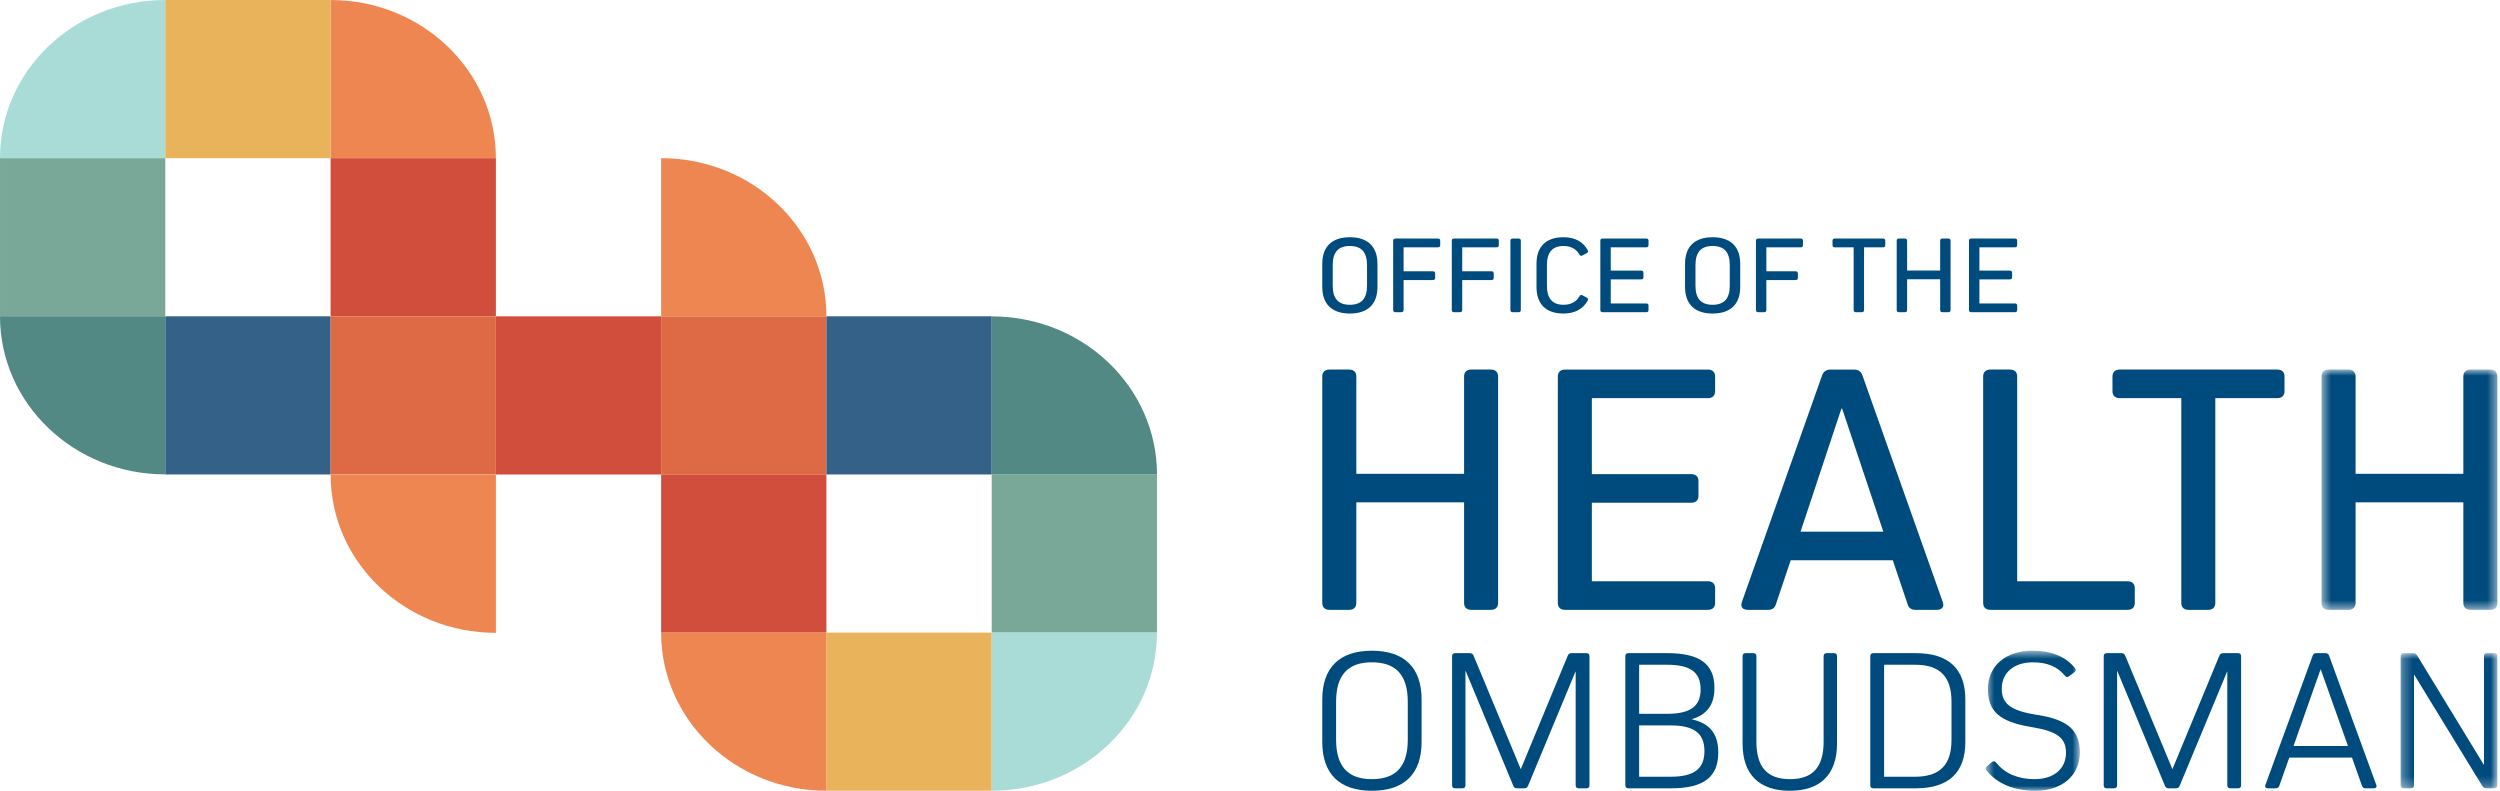 <?xml version="1.0" encoding="UTF-8"?>
<svg width="256px" height="81px" viewBox="0 0 256 81" version="1.1" xmlns="http://www.w3.org/2000/svg" xmlns:xlink="http://www.w3.org/1999/xlink">
    <!-- Generator: Sketch 60.1 (88133) - https://sketch.com -->
    <title>Group 86</title>
    <desc>Created with Sketch.</desc>
    <defs>
        <polygon id="path-1" points="0.533 0.869 18.539 0.869 18.539 25.474 0.533 25.474"></polygon>
        <polygon id="path-3" points="0.634 0.659 10.264 0.659 10.264 15 0.634 15"></polygon>
        <polygon id="path-5" points="0.271 0.908 10.179 0.908 10.179 14.75 0.271 14.75"></polygon>
    </defs>
    <g id="Symbols" stroke="none" stroke-width="1" fill="none" fill-rule="evenodd">
        <g id="Desktop-Navbar" transform="translate(-156, -24)">
            <g id="Group">
                <g id="Group-86" transform="translate(156, 23)">
                    <polygon id="Fill-1" fill="#D14D3C" points="67.701 65.784 84.625 65.784 84.625 49.575 67.701 49.575"></polygon>
                    <polygon id="Fill-2" fill="#79A898" points="0.001 17.193 0.001 33.39 0.004 33.391 16.925 33.391 16.925 17.193"></polygon>
                    <polygon id="Fill-3" fill="#346187" points="16.925 49.587 33.854 49.587 33.854 33.389 16.925 33.389"></polygon>
                    <polygon id="Fill-4" fill="#D14D3C" points="50.776 49.589 67.701 49.589 67.701 33.391 50.776 33.391"></polygon>
                    <polygon id="Fill-5" fill="#DD6A45" points="67.702 49.589 84.627 49.589 84.627 33.391 67.702 33.391"></polygon>
                    <polygon id="Fill-6" fill="#D14D3C" points="33.852 33.404 50.778 33.404 50.778 17.194 33.852 17.194"></polygon>
                    <polygon id="Fill-7" fill="#DD6A45" points="33.852 49.593 50.778 49.593 50.778 33.404 33.852 33.404"></polygon>
                    <g id="Group-14" transform="translate(0, 0.975)">
                        <path d="M50.778,16.217 L33.852,16.217 L33.852,0.028 L33.862,0.028 C43.205,0.028 50.778,7.276 50.778,16.217" id="Fill-8" fill="#ED8650"></path>
                        <path d="M16.926,16.217 L0,16.217 C0,7.276 7.574,0.028 16.916,0.028 L16.926,0.028 L16.926,16.217 Z" id="Fill-10" fill="#A9DBD7"></path>
                        <path d="M16.926,48.601 L16.916,48.601 C7.574,48.601 0,41.353 0,32.412 L16.926,32.412 L16.926,48.601 Z" id="Fill-12" fill="#528984"></path>
                    </g>
                    <polygon id="Fill-15" fill="#79A898" points="118.475 65.781 118.475 49.584 118.473 49.583 101.551 49.583 101.551 65.781"></polygon>
                    <polygon id="Fill-16" fill="#E9B35B" points="84.625 65.779 84.625 81.974 101.55 81.974 101.551 81.974 101.551 65.779"></polygon>
                    <polygon id="Fill-17" fill="#346187" points="84.625 49.586 101.552 49.586 101.552 33.389 84.625 33.389"></polygon>
                    <g id="Group-28" transform="translate(33.437, 16.974)">
                        <path d="M34.262,48.809 L51.188,48.809 L51.188,64.998 L51.178,64.998 C41.835,64.998 34.262,57.75 34.262,48.809" id="Fill-18" fill="#ED8650"></path>
                        <path d="M0.417,32.639 L17.344,32.639 L17.344,48.828 L17.333,48.828 C7.991,48.828 0.417,41.58 0.417,32.639" id="Fill-20" fill="#ED8650"></path>
                        <path d="M34.262,0.224 L34.272,0.224 C43.615,0.224 51.188,7.471 51.188,16.413 L34.262,16.413 L34.262,0.224 Z" id="Fill-22" fill="#ED8650"></path>
                        <path d="M68.114,48.809 L85.04,48.809 C85.04,57.75 77.467,64.998 68.124,64.998 L68.114,64.998 L68.114,48.809 Z" id="Fill-24" fill="#A9DBD7"></path>
                        <path d="M68.114,16.424 L68.124,16.424 C77.467,16.424 85.04,23.672 85.04,32.614 L68.114,32.614 L68.114,16.424 Z" id="Fill-26" fill="#528984"></path>
                    </g>
                    <polygon id="Fill-29" fill="#E9B35B" points="16.925 17.197 33.852 17.197 33.852 1 16.925 1"></polygon>
                    <g id="Group-85" transform="translate(134.792, 24.974)">
                        <path d="M0.609,3.044 C0.609,1.273 1.607,0.318 3.433,0.318 C5.262,0.318 6.26,1.273 6.26,3.044 L6.26,5.406 C6.26,7.177 5.262,8.132 3.433,8.132 C1.607,8.132 0.609,7.177 0.609,5.406 L0.609,3.044 Z M1.679,5.282 C1.679,6.6 2.248,7.235 3.433,7.235 C4.62,7.235 5.191,6.6 5.191,5.282 L5.191,3.17 C5.191,1.851 4.62,1.215 3.433,1.215 C2.248,1.215 1.679,1.851 1.679,3.17 L1.679,5.282 Z" id="Fill-30" fill="#004B7D"></path>
                        <path d="M11.939,3.805 C12.081,3.805 12.167,3.884 12.167,4.02 L12.167,4.487 C12.167,4.623 12.081,4.702 11.939,4.702 L8.937,4.702 L8.937,7.78 C8.937,7.917 8.855,7.995 8.713,7.995 L8.095,7.995 C7.953,7.995 7.87,7.917 7.87,7.78 L7.87,0.67 C7.87,0.533 7.953,0.454 8.095,0.454 L12.463,0.454 C12.605,0.454 12.687,0.533 12.687,0.67 L12.687,1.136 C12.687,1.273 12.605,1.352 12.463,1.352 L8.937,1.352 L8.937,3.805 L11.939,3.805 Z" id="Fill-32" fill="#004B7D"></path>
                        <path d="M17.94,3.805 C18.082,3.805 18.166,3.884 18.166,4.02 L18.166,4.487 C18.166,4.623 18.082,4.702 17.94,4.702 L14.938,4.702 L14.938,7.78 C14.938,7.917 14.855,7.995 14.712,7.995 L14.095,7.995 C13.953,7.995 13.871,7.917 13.871,7.78 L13.871,0.67 C13.871,0.533 13.953,0.454 14.095,0.454 L18.463,0.454 C18.605,0.454 18.688,0.533 18.688,0.67 L18.688,1.136 C18.688,1.273 18.605,1.352 18.463,1.352 L14.938,1.352 L14.938,3.805 L17.94,3.805 Z" id="Fill-34" fill="#004B7D"></path>
                        <path d="M20.94,7.781 C20.94,7.917 20.857,7.996 20.715,7.996 L20.097,7.996 C19.955,7.996 19.873,7.917 19.873,7.781 L19.873,0.67 C19.873,0.534 19.955,0.455 20.097,0.455 L20.715,0.455 C20.857,0.455 20.94,0.534 20.94,0.67 L20.94,7.781 Z" id="Fill-36" fill="#004B7D"></path>
                        <path d="M26.948,6.361 C27.019,6.225 27.126,6.19 27.258,6.269 L27.697,6.508 C27.815,6.576 27.862,6.679 27.791,6.804 C27.293,7.689 26.463,8.132 25.311,8.132 C23.519,8.132 22.545,7.177 22.545,5.406 L22.545,3.044 C22.545,1.273 23.519,0.318 25.311,0.318 C26.474,0.318 27.305,0.762 27.791,1.648 C27.862,1.772 27.826,1.874 27.697,1.942 L27.258,2.181 C27.126,2.26 27.019,2.226 26.948,2.102 C26.616,1.522 26.082,1.216 25.311,1.216 C24.171,1.216 23.614,1.863 23.614,3.17 L23.614,5.282 C23.614,6.587 24.171,7.235 25.311,7.235 C26.082,7.235 26.616,6.928 26.948,6.361" id="Fill-38" fill="#004B7D"></path>
                        <path d="M33.271,3.737 C33.414,3.737 33.496,3.816 33.496,3.952 L33.496,4.419 C33.496,4.555 33.414,4.634 33.271,4.634 L30.149,4.634 L30.149,7.099 L33.792,7.099 C33.935,7.099 34.017,7.177 34.017,7.314 L34.017,7.781 C34.017,7.917 33.935,7.996 33.792,7.996 L29.307,7.996 C29.165,7.996 29.082,7.917 29.082,7.781 L29.082,0.67 C29.082,0.533 29.165,0.454 29.307,0.454 L33.792,0.454 C33.935,0.454 34.017,0.533 34.017,0.67 L34.017,1.137 C34.017,1.273 33.935,1.352 33.792,1.352 L30.149,1.352 L30.149,3.737 L33.271,3.737 Z" id="Fill-40" fill="#004B7D"></path>
                        <path d="M37.755,3.044 C37.755,1.273 38.753,0.318 40.579,0.318 C42.408,0.318 43.406,1.273 43.406,3.044 L43.406,5.406 C43.406,7.177 42.408,8.132 40.579,8.132 C38.753,8.132 37.755,7.177 37.755,5.406 L37.755,3.044 Z M38.824,5.282 C38.824,6.6 39.394,7.235 40.579,7.235 C41.765,7.235 42.336,6.6 42.336,5.282 L42.336,3.17 C42.336,1.851 41.765,1.215 40.579,1.215 C39.394,1.215 38.824,1.851 38.824,3.17 L38.824,5.282 Z" id="Fill-42" fill="#004B7D"></path>
                        <path d="M49.085,3.805 C49.227,3.805 49.311,3.884 49.311,4.02 L49.311,4.487 C49.311,4.623 49.227,4.702 49.085,4.702 L46.083,4.702 L46.083,7.78 C46.083,7.917 46,7.995 45.857,7.995 L45.241,7.995 C45.098,7.995 45.015,7.917 45.015,7.78 L45.015,0.67 C45.015,0.533 45.098,0.454 45.241,0.454 L49.608,0.454 C49.75,0.454 49.833,0.533 49.833,0.67 L49.833,1.136 C49.833,1.273 49.75,1.352 49.608,1.352 L46.083,1.352 L46.083,3.805 L49.085,3.805 Z" id="Fill-44" fill="#004B7D"></path>
                        <path d="M56.087,7.781 C56.087,7.917 56.004,7.996 55.862,7.996 L55.245,7.996 C55.103,7.996 55.02,7.917 55.02,7.781 L55.02,1.352 L53.085,1.352 C52.944,1.352 52.859,1.273 52.859,1.137 L52.859,0.67 C52.859,0.534 52.944,0.455 53.085,0.455 L58.034,0.455 C58.176,0.455 58.26,0.534 58.26,0.67 L58.26,1.137 C58.26,1.273 58.176,1.352 58.034,1.352 L56.087,1.352 L56.087,7.781 Z" id="Fill-46" fill="#004B7D"></path>
                        <path d="M64.947,7.781 C64.947,7.917 64.864,7.996 64.722,7.996 L64.104,7.996 C63.962,7.996 63.88,7.917 63.88,7.781 L63.88,4.624 L60.496,4.624 L60.496,7.781 C60.496,7.917 60.415,7.996 60.272,7.996 L59.655,7.996 C59.512,7.996 59.43,7.917 59.43,7.781 L59.43,0.67 C59.43,0.534 59.512,0.455 59.655,0.455 L60.272,0.455 C60.415,0.455 60.496,0.534 60.496,0.67 L60.496,3.727 L63.88,3.727 L63.88,0.67 C63.88,0.534 63.962,0.455 64.104,0.455 L64.722,0.455 C64.864,0.455 64.947,0.534 64.947,0.67 L64.947,7.781 Z" id="Fill-48" fill="#004B7D"></path>
                        <path d="M71.023,3.737 C71.165,3.737 71.247,3.816 71.247,3.952 L71.247,4.419 C71.247,4.555 71.165,4.634 71.023,4.634 L67.899,4.634 L67.899,7.099 L71.544,7.099 C71.686,7.099 71.769,7.177 71.769,7.314 L71.769,7.781 C71.769,7.917 71.686,7.996 71.544,7.996 L67.058,7.996 C66.915,7.996 66.833,7.917 66.833,7.781 L66.833,0.67 C66.833,0.533 66.915,0.454 67.058,0.454 L71.544,0.454 C71.686,0.454 71.769,0.533 71.769,0.67 L71.769,1.137 C71.769,1.273 71.686,1.352 71.544,1.352 L67.899,1.352 L67.899,3.737 L71.023,3.737 Z" id="Fill-50" fill="#004B7D"></path>
                        <path d="M18.614,37.77 C18.614,38.216 18.344,38.474 17.878,38.474 L15.866,38.474 C15.4,38.474 15.13,38.216 15.13,37.77 L15.13,27.468 L4.095,27.468 L4.095,37.77 C4.095,38.216 3.822,38.474 3.359,38.474 L1.345,38.474 C0.881,38.474 0.609,38.216 0.609,37.77 L0.609,14.574 C0.609,14.128 0.881,13.869 1.345,13.869 L3.359,13.869 C3.822,13.869 4.095,14.128 4.095,14.574 L4.095,24.541 L15.13,24.541 L15.13,14.574 C15.13,14.128 15.4,13.869 15.866,13.869 L17.878,13.869 C18.344,13.869 18.614,14.128 18.614,14.574 L18.614,37.77 Z" id="Fill-52" fill="#004B7D"></path>
                        <path d="M38.396,24.579 C38.862,24.579 39.132,24.838 39.132,25.282 L39.132,26.802 C39.132,27.247 38.862,27.506 38.396,27.506 L28.214,27.506 L28.214,35.547 L40.102,35.547 C40.565,35.547 40.835,35.806 40.835,36.252 L40.835,37.77 C40.835,38.215 40.565,38.474 40.102,38.474 L25.464,38.474 C25.001,38.474 24.728,38.215 24.728,37.77 L24.728,14.573 C24.728,14.129 25.001,13.87 25.464,13.87 L40.102,13.87 C40.565,13.87 40.835,14.129 40.835,14.573 L40.835,16.095 C40.835,16.538 40.565,16.797 40.102,16.797 L28.214,16.797 L28.214,24.579 L38.396,24.579 Z" id="Fill-54" fill="#004B7D"></path>
                        <path d="M64.142,37.659 C64.337,38.178 64.064,38.475 63.522,38.475 L61.354,38.475 C60.927,38.475 60.657,38.29 60.541,37.882 L59.032,33.397 L48.577,33.397 L47.068,37.882 C46.951,38.29 46.678,38.475 46.255,38.475 L44.201,38.475 C43.661,38.475 43.388,38.178 43.581,37.659 L51.791,14.463 C51.947,14.055 52.217,13.87 52.68,13.87 L55.044,13.87 C55.508,13.87 55.778,14.055 55.934,14.501 L64.142,37.659 Z M53.766,17.873 L49.583,30.471 L58.062,30.471 L53.843,17.873 L53.766,17.873 Z" id="Fill-56" fill="#004B7D"></path>
                        <path d="M83.81,37.77 C83.81,38.216 83.54,38.474 83.074,38.474 L69.018,38.474 C68.555,38.474 68.283,38.216 68.283,37.77 L68.283,14.574 C68.283,14.128 68.555,13.869 69.018,13.869 L71.033,13.869 C71.497,13.869 71.768,14.128 71.768,14.574 L71.768,35.548 L83.074,35.548 C83.54,35.548 83.81,35.806 83.81,36.252 L83.81,37.77 Z" id="Fill-58" fill="#004B7D"></path>
                        <path d="M92.057,37.77 C92.057,38.216 91.785,38.474 91.321,38.474 L89.306,38.474 C88.843,38.474 88.573,38.216 88.573,37.77 L88.573,16.796 L82.261,16.796 C81.796,16.796 81.525,16.537 81.525,16.094 L81.525,14.574 C81.525,14.128 81.796,13.869 82.261,13.869 L98.405,13.869 C98.871,13.869 99.142,14.128 99.142,14.574 L99.142,16.094 C99.142,16.537 98.871,16.796 98.405,16.796 L92.057,16.796 L92.057,37.77 Z" id="Fill-60" fill="#004B7D"></path>
                        <g id="Group-64" transform="translate(102.4, 13)">
                            <mask id="mask-2" fill="white">
                                <use xlink:href="#path-1"></use>
                            </mask>
                            <g id="Clip-63"></g>
                            <path d="M18.539,24.77 C18.539,25.216 18.268,25.474 17.803,25.474 L15.791,25.474 C15.325,25.474 15.054,25.216 15.054,24.77 L15.054,14.468 L4.02,14.468 L4.02,24.77 C4.02,25.216 3.747,25.474 3.284,25.474 L1.269,25.474 C0.806,25.474 0.533,25.216 0.533,24.77 L0.533,1.574 C0.533,1.128 0.806,0.869 1.269,0.869 L3.284,0.869 C3.747,0.869 4.02,1.128 4.02,1.574 L4.02,11.541 L15.054,11.541 L15.054,1.574 C15.054,1.128 15.325,0.869 15.791,0.869 L17.803,0.869 C18.268,0.869 18.539,1.128 18.539,1.574 L18.539,24.77 Z" id="Fill-62" fill="#004B7D" mask="url(#mask-2)"></path>
                        </g>
                        <path d="M0.609,47.662 C0.609,44.389 2.373,42.66 5.682,42.66 C9.015,42.66 10.779,44.389 10.779,47.662 L10.779,51.998 C10.779,55.269 9.015,57 5.682,57 C2.373,57 0.609,55.269 0.609,51.998 L0.609,47.662 Z M2.024,51.768 C2.024,54.499 3.222,55.811 5.682,55.811 C8.166,55.811 9.364,54.499 9.364,51.768 L9.364,47.89 C9.364,45.161 8.166,43.847 5.682,43.847 C3.222,43.847 2.024,45.161 2.024,47.89 L2.024,51.768 Z" id="Fill-65" fill="#004B7D"></path>
                        <path d="M27.97,56.436 C27.97,56.646 27.861,56.75 27.644,56.75 L26.881,56.75 C26.664,56.75 26.555,56.646 26.555,56.436 L26.555,44.806 L26.533,44.806 L21.676,56.499 C21.612,56.666 21.479,56.75 21.284,56.75 L20.564,56.75 C20.369,56.75 20.239,56.666 20.173,56.499 L15.296,44.743 L15.271,44.743 L15.271,56.436 C15.271,56.646 15.163,56.75 14.947,56.75 L14.227,56.75 C14.009,56.75 13.901,56.646 13.901,56.436 L13.901,43.222 C13.901,43.014 14.009,42.908 14.227,42.908 L15.708,42.908 C15.904,42.908 16.035,42.992 16.099,43.159 L20.935,54.79 L25.749,43.159 C25.815,42.992 25.944,42.908 26.139,42.908 L27.644,42.908 C27.861,42.908 27.97,43.014 27.97,43.222 L27.97,56.436 Z" id="Fill-67" fill="#004B7D"></path>
                        <path d="M38.458,49.684 C40.309,50.1 41.159,51.183 41.159,53.081 C41.159,55.603 39.655,56.749 36.323,56.749 L31.967,56.749 C31.749,56.749 31.642,56.646 31.642,56.436 L31.642,43.222 C31.642,43.014 31.749,42.908 31.967,42.908 L35.932,42.908 C39.264,42.908 40.767,44.014 40.767,46.472 C40.767,48.161 40.026,49.203 38.458,49.662 L38.458,49.684 Z M35.932,49.12 C38.305,49.12 39.351,48.35 39.351,46.619 C39.351,44.867 38.305,44.097 35.932,44.097 L33.057,44.097 L33.057,49.12 L35.932,49.12 Z M36.302,55.562 C38.675,55.562 39.743,54.747 39.743,52.935 C39.743,51.122 38.675,50.309 36.302,50.309 L33.057,50.309 L33.057,55.562 L36.302,55.562 Z" id="Fill-69" fill="#004B7D"></path>
                        <path d="M53.319,52.163 C53.319,55.332 51.621,57 48.484,57 C45.347,57 43.648,55.332 43.648,52.163 L43.648,43.222 C43.648,43.014 43.757,42.908 43.974,42.908 L44.738,42.908 C44.955,42.908 45.064,43.014 45.064,43.222 L45.064,51.975 C45.064,54.583 46.175,55.811 48.505,55.811 C50.835,55.811 51.946,54.583 51.946,51.975 L51.946,43.222 C51.946,43.014 52.055,42.908 52.274,42.908 L52.992,42.908 C53.21,42.908 53.319,43.014 53.319,43.222 L53.319,52.163 Z" id="Fill-71" fill="#004B7D"></path>
                        <path d="M61.384,42.908 C64.738,42.908 66.458,44.513 66.458,47.641 L66.458,52.018 C66.458,55.144 64.738,56.749 61.384,56.749 L57.05,56.749 C56.833,56.749 56.724,56.646 56.724,56.436 L56.724,43.222 C56.724,43.014 56.833,42.908 57.05,42.908 L61.384,42.908 Z M65.042,47.869 C65.042,45.305 63.845,44.097 61.318,44.097 L58.139,44.097 L58.139,55.562 L61.318,55.562 C63.845,55.562 65.042,54.352 65.042,51.788 L65.042,47.869 Z" id="Fill-73" fill="#004B7D"></path>
                        <g id="Group-77" transform="translate(67.918, 42)">
                            <mask id="mask-4" fill="white">
                                <use xlink:href="#path-3"></use>
                            </mask>
                            <g id="Clip-76"></g>
                            <path d="M9.763,2.429 C9.894,2.596 9.85,2.743 9.697,2.867 L9.176,3.264 C9.001,3.411 8.848,3.368 8.718,3.201 C7.999,2.305 6.91,1.847 5.473,1.847 C3.513,1.847 2.27,2.91 2.27,4.555 C2.27,6.057 3.143,6.808 5.865,7.223 C9.131,7.725 10.264,8.871 10.264,11.081 C10.264,13.436 8.457,15 5.712,15 C3.513,15 1.813,14.291 0.702,12.914 C0.593,12.769 0.615,12.623 0.768,12.476 L1.225,12.081 C1.4,11.934 1.574,11.957 1.704,12.122 C2.598,13.248 3.947,13.81 5.648,13.81 C7.608,13.81 8.848,12.747 8.848,11.101 C8.848,9.621 7.999,8.912 5.298,8.474 C2.009,7.932 0.855,6.849 0.855,4.578 C0.855,2.221 2.661,0.659 5.407,0.659 C7.346,0.659 8.782,1.242 9.763,2.429" id="Fill-75" fill="#004B7D" mask="url(#mask-4)"></path>
                        </g>
                        <path d="M94.698,56.436 C94.698,56.646 94.59,56.75 94.373,56.75 L93.608,56.75 C93.392,56.75 93.283,56.646 93.283,56.436 L93.283,44.806 L93.262,44.806 L88.404,56.499 C88.34,56.666 88.207,56.75 88.012,56.75 L87.292,56.75 C87.097,56.75 86.967,56.666 86.901,56.499 L82.023,44.743 L82,44.743 L82,56.436 C82,56.646 81.891,56.75 81.675,56.75 L80.955,56.75 C80.738,56.75 80.629,56.646 80.629,56.436 L80.629,43.222 C80.629,43.014 80.738,42.908 80.955,42.908 L82.436,42.908 C82.632,42.908 82.764,42.992 82.828,43.159 L87.663,54.79 L92.477,43.159 C92.543,42.992 92.672,42.908 92.869,42.908 L94.373,42.908 C94.59,42.908 94.698,43.014 94.698,43.222 L94.698,56.436 Z" id="Fill-78" fill="#004B7D"></path>
                        <path d="M98.606,56.499 C98.542,56.666 98.431,56.749 98.236,56.749 L97.452,56.749 C97.212,56.749 97.103,56.603 97.19,56.395 L102.026,43.159 C102.092,42.992 102.2,42.908 102.396,42.908 L103.332,42.908 C103.528,42.908 103.636,42.992 103.703,43.159 L108.538,56.395 C108.625,56.603 108.517,56.749 108.275,56.749 L107.448,56.749 C107.252,56.749 107.144,56.666 107.078,56.499 L106.054,53.603 L99.629,53.603 L98.606,56.499 Z M105.641,52.413 L102.853,44.576 L102.832,44.576 L100.066,52.413 L105.641,52.413 Z" id="Fill-80" fill="#004B7D"></path>
                        <g id="Group-84" transform="translate(110.759, 42)">
                            <mask id="mask-6" fill="white">
                                <use xlink:href="#path-5"></use>
                            </mask>
                            <g id="Clip-83"></g>
                            <path d="M10.18,14.436 C10.18,14.646 10.071,14.75 9.854,14.75 L9.047,14.75 C8.872,14.75 8.743,14.686 8.656,14.542 L1.665,3.118 L1.642,3.118 L1.642,14.436 C1.642,14.646 1.533,14.75 1.316,14.75 L0.596,14.75 C0.38,14.75 0.271,14.646 0.271,14.436 L0.271,1.222 C0.271,1.014 0.38,0.908 0.596,0.908 L1.556,0.908 C1.728,0.908 1.86,0.971 1.948,1.118 L8.786,12.332 L8.809,12.332 L8.809,1.222 C8.809,1.014 8.917,0.908 9.135,0.908 L9.854,0.908 C10.071,0.908 10.18,1.014 10.18,1.222 L10.18,14.436 Z" id="Fill-82" fill="#004B7D" mask="url(#mask-6)"></path>
                        </g>
                    </g>
                </g>
            </g>
        </g>
    </g>
</svg>
